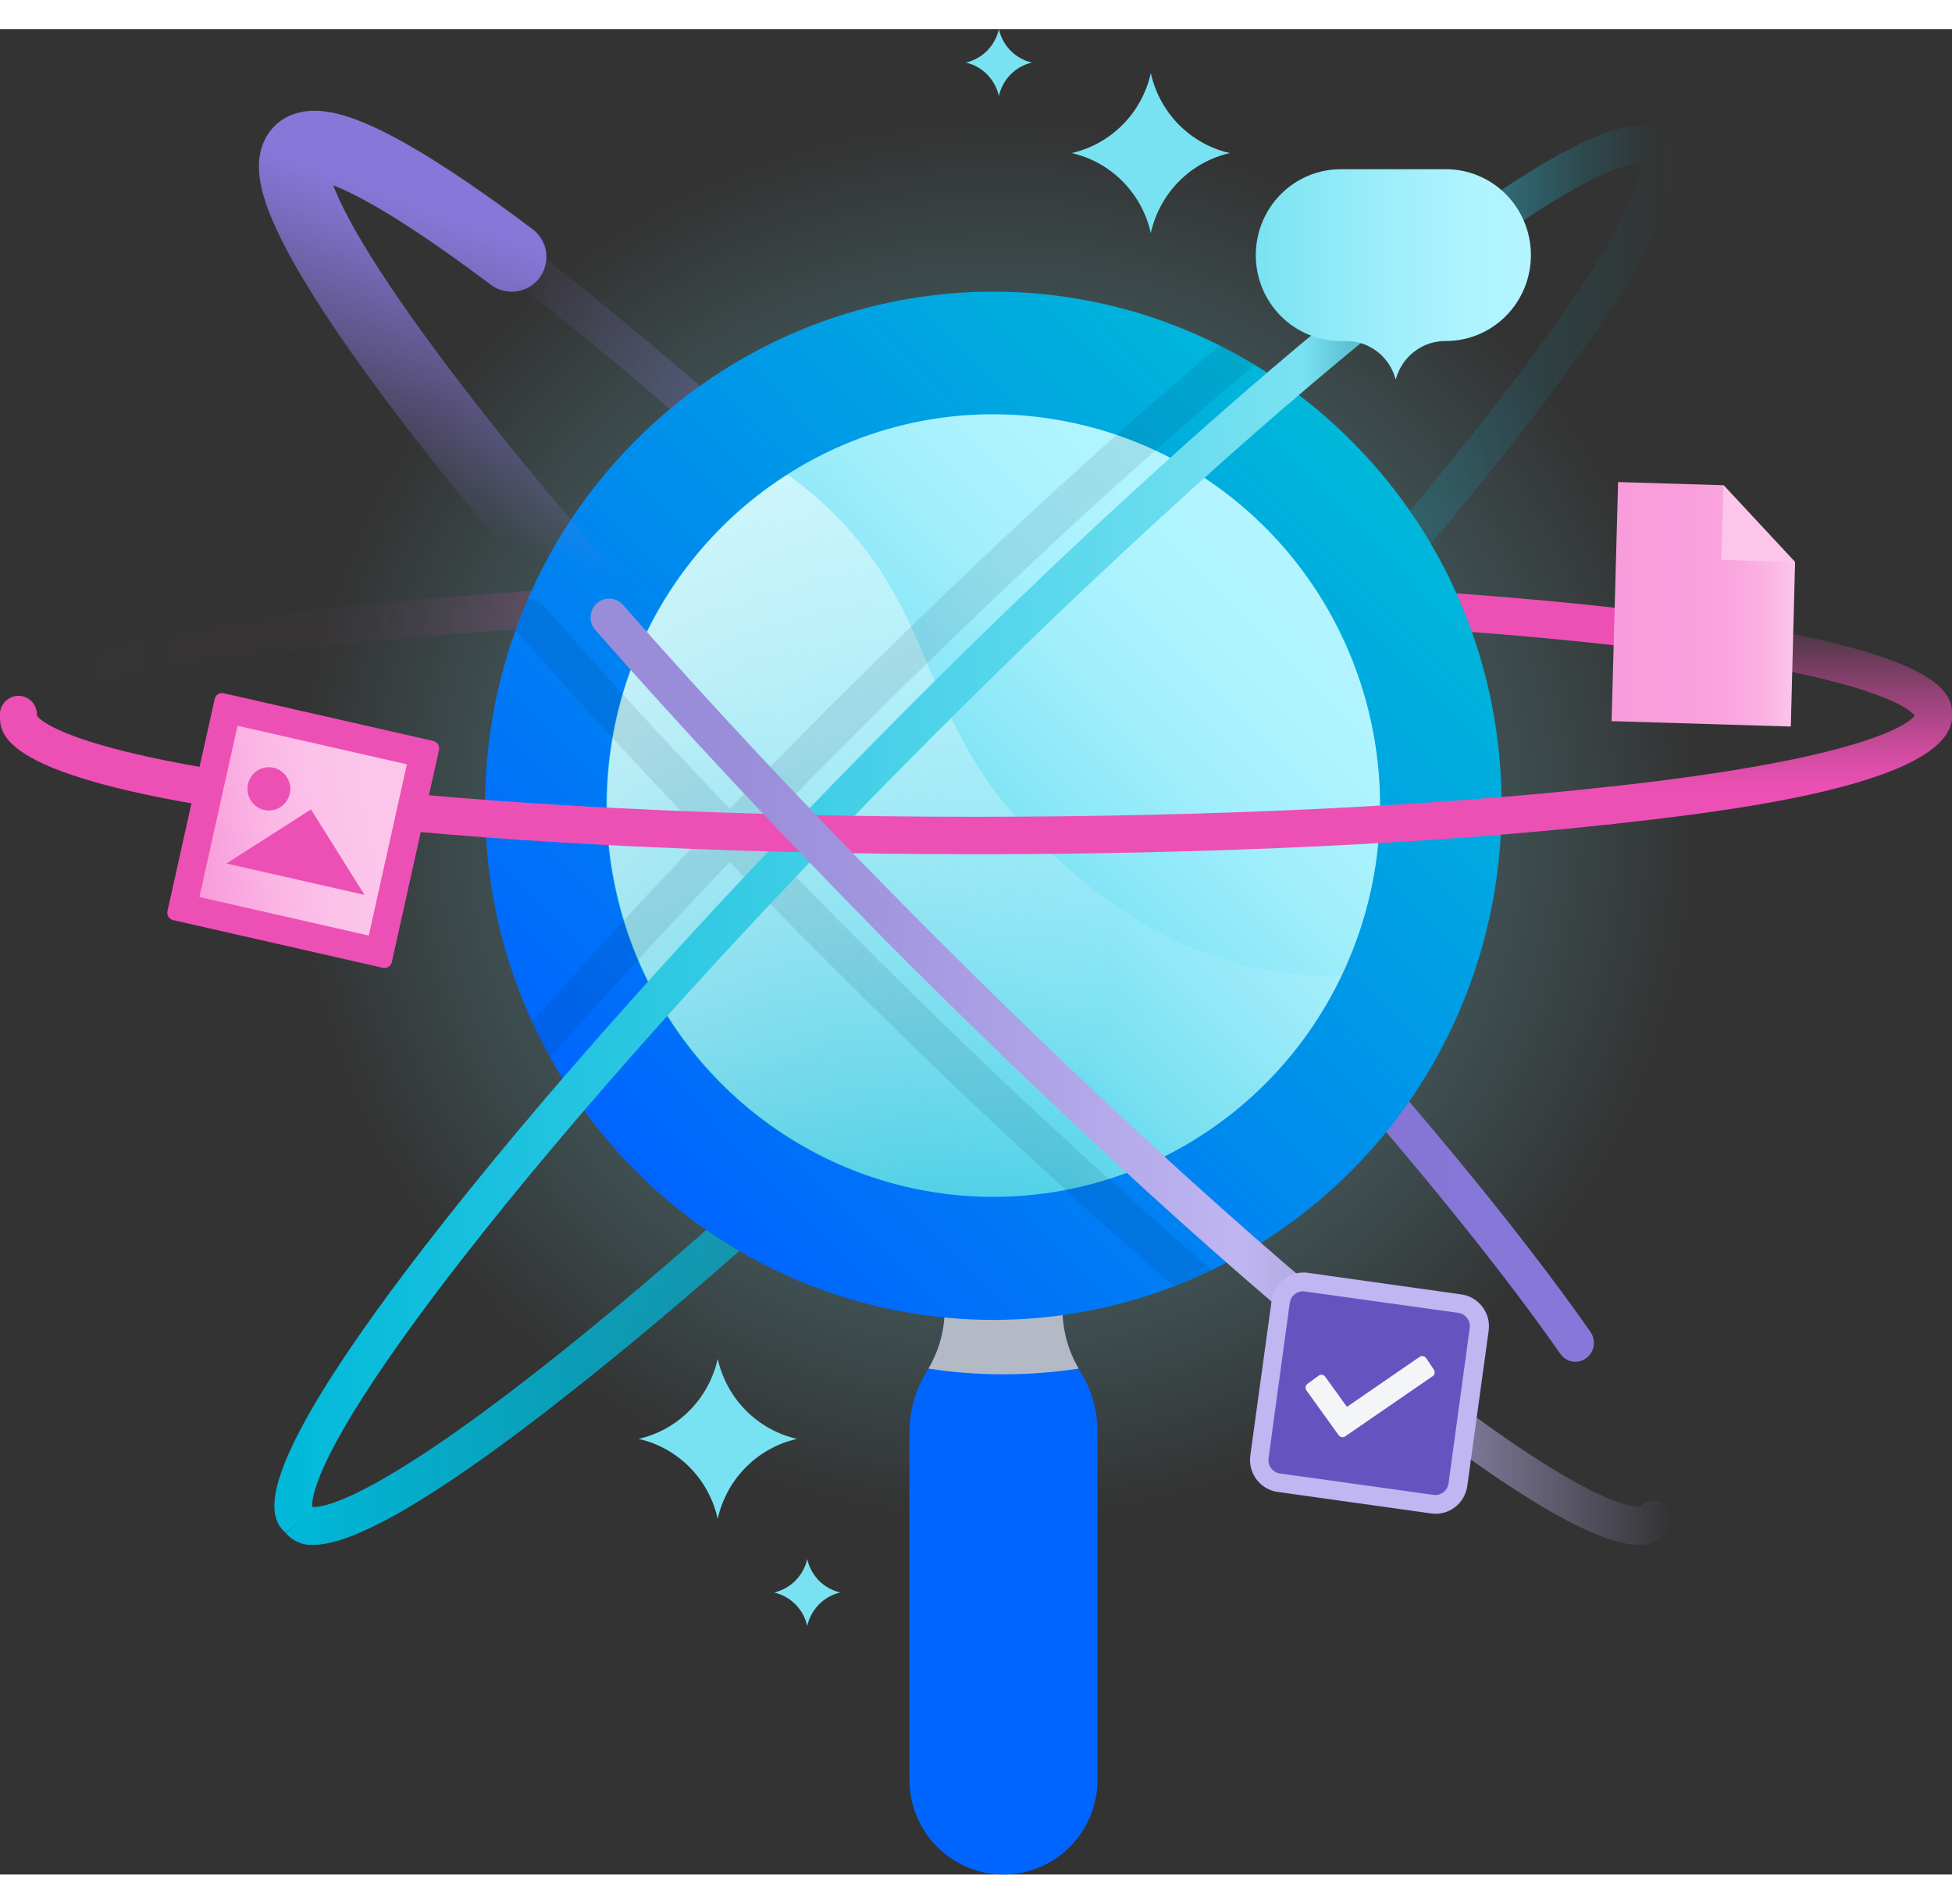 <svg fill="none" height="78" viewBox="0 0 146 138" width="80" xmlns="http://www.w3.org/2000/svg" xmlns:xlink="http://www.w3.org/1999/xlink"><rect x="0" y="0" width="146" height="138" fill="#333333" stroke="none"/><radialGradient id="a" cx="0" cy="0" gradientTransform="matrix(52.153 0 0 52.731 74.504 59.173)" gradientUnits="userSpaceOnUse" r="1"><stop offset=".11" stop-color="#79e2f2"/><stop offset=".19" stop-color="#79e2f2" stop-opacity=".96"/><stop offset=".32" stop-color="#79e2f2" stop-opacity=".86"/><stop offset=".48" stop-color="#79e2f2" stop-opacity=".69"/><stop offset=".67" stop-color="#79e2f2" stop-opacity=".46"/><stop offset=".88" stop-color="#79e2f2" stop-opacity=".17"/><stop offset="1" stop-color="#79e2f2" stop-opacity="0"/></radialGradient><linearGradient id="b" gradientUnits="userSpaceOnUse" x1="21.382" x2="125.47" y1="60.734" y2="60.734"><stop offset="0" stop-color="#00b8d9"/><stop offset="1" stop-color="#00b8d9" stop-opacity="0"/></linearGradient><linearGradient id="c" gradientUnits="userSpaceOnUse" x1="36.892" x2="119.221" y1="57.65" y2="57.65"><stop offset="0" stop-color="#8777d9" stop-opacity="0"/><stop offset=".05" stop-color="#8777d9" stop-opacity=".08"/><stop offset=".28" stop-color="#8777d9" stop-opacity=".4"/><stop offset=".49" stop-color="#8777d9" stop-opacity=".66"/><stop offset=".67" stop-color="#8777d9" stop-opacity=".84"/><stop offset=".81" stop-color="#8777d9" stop-opacity=".96"/><stop offset=".89" stop-color="#8777d9"/></linearGradient><linearGradient id="d"><stop offset="0" stop-color="#ed50b4" stop-opacity="0"/><stop offset=".05" stop-color="#ed50b4" stop-opacity=".08"/><stop offset=".34" stop-color="#ed50b4" stop-opacity=".47"/><stop offset=".58" stop-color="#ed50b4" stop-opacity=".75"/><stop offset=".75" stop-color="#ed50b4" stop-opacity=".93"/><stop offset=".84" stop-color="#ed50b4"/></linearGradient><linearGradient id="e" gradientUnits="userSpaceOnUse" x1="28.312" x2="125.028" xlink:href="#d" y1="43.689" y2="43.689"/><linearGradient id="f" gradientUnits="userSpaceOnUse" x1="0" x2="1819.02" xlink:href="#d" y1="925.614" y2="925.614"/><linearGradient id="g" gradientUnits="userSpaceOnUse" x1="47.416" x2="101.758" y1="85.248" y2="31.506"><stop offset="0" stop-color="#0065ff"/><stop offset="1" stop-color="#00b8d9"/></linearGradient><linearGradient id="h" gradientUnits="userSpaceOnUse" x1="53.83" x2="95.203" y1="78.763" y2="37.843"><stop offset="0" stop-color="#00b8d9"/><stop offset=".06" stop-color="#14bfdd"/><stop offset=".23" stop-color="#44cfe8"/><stop offset=".39" stop-color="#6cddf0"/><stop offset=".56" stop-color="#8be7f7"/><stop offset=".71" stop-color="#a1effb"/><stop offset=".86" stop-color="#aef3fe"/><stop offset="1" stop-color="#b3f5ff"/></linearGradient><linearGradient id="i" gradientUnits="userSpaceOnUse" x1="20.38" x2="113.838" y1="50.585" y2="70.392"><stop offset="0" stop-color="#fff"/><stop offset=".69" stop-color="#fff" stop-opacity=".1"/></linearGradient><linearGradient id="j" gradientUnits="userSpaceOnUse" x1="20.535" x2="124.618" y1="59.873" y2="59.873"><stop offset="0" stop-color="#00b8d9"/><stop offset=".74" stop-color="#79e2f2"/><stop offset=".75" stop-color="#72e0f1" stop-opacity=".94"/><stop offset=".82" stop-color="#4ad2e8" stop-opacity=".61"/><stop offset=".89" stop-color="#2ac7e2" stop-opacity=".35"/><stop offset=".94" stop-color="#13bfdd" stop-opacity=".16"/><stop offset=".98" stop-color="#05bada" stop-opacity=".04"/><stop offset="1" stop-color="#00b8d9" stop-opacity="0"/></linearGradient><linearGradient id="k" gradientUnits="userSpaceOnUse" x1="132.453" x2="132.453" y1="59.469" y2="43.603"><stop offset=".16" stop-color="#ed50b4"/><stop offset=".25" stop-color="#ed50b4" stop-opacity=".93"/><stop offset=".42" stop-color="#ed50b4" stop-opacity=".75"/><stop offset=".66" stop-color="#ed50b4" stop-opacity=".47"/><stop offset=".95" stop-color="#ed50b4" stop-opacity=".08"/><stop offset="1" stop-color="#ed50b4" stop-opacity="0"/></linearGradient><linearGradient id="l" gradientUnits="userSpaceOnUse" x1="38.937" x2="29.053" y1="12.577" y2="39.422"><stop offset=".11" stop-color="#8777d9"/><stop offset=".23" stop-color="#8777d9" stop-opacity=".87"/><stop offset=".49" stop-color="#8777d9" stop-opacity=".53"/><stop offset=".86" stop-color="#8777d9" stop-opacity="0"/></linearGradient><linearGradient id="m" gradientUnits="userSpaceOnUse" x1="44.179" x2="125.039" y1="77.982" y2="77.982"><stop offset=".11" stop-color="#998dd9"/><stop offset=".27" stop-color="#a296df"/><stop offset=".53" stop-color="#b9aeed"/><stop offset=".6" stop-color="#c0b6f2"/><stop offset=".65" stop-color="#c0b6f2" stop-opacity=".91"/><stop offset=".75" stop-color="#c0b6f2" stop-opacity=".68"/><stop offset=".89" stop-color="#c0b6f2" stop-opacity=".31"/><stop offset="1" stop-color="#c0b6f2" stop-opacity="0"/></linearGradient><linearGradient id="n" gradientUnits="userSpaceOnUse" x1="93.927" x2="114.473" y1="18.325" y2="18.325"><stop offset="0" stop-color="#79e2f2"/><stop offset=".06" stop-color="#7fe4f3"/><stop offset=".44" stop-color="#9bedfa"/><stop offset=".76" stop-color="#adf3fe"/><stop offset="1" stop-color="#b3f5ff"/></linearGradient><linearGradient id="o" gradientUnits="userSpaceOnUse" x1="14.966" x2="31.719" y1="60.996" y2="58.21"><stop offset="0" stop-color="#f99cdb"/><stop offset=".07" stop-color="#f9a3de"/><stop offset=".31" stop-color="#fbb6e5"/><stop offset=".56" stop-color="#fcc2ea"/><stop offset=".82" stop-color="#fcc6eb"/></linearGradient><linearGradient id="p" gradientUnits="userSpaceOnUse" x1="120.536" x2="134.263" y1="43.017" y2="43.017"><stop offset="0" stop-color="#f99cdb"/><stop offset=".43" stop-color="#f99edc"/><stop offset=".66" stop-color="#faa6df"/><stop offset=".85" stop-color="#fbb4e4"/><stop offset="1" stop-color="#fcc6eb"/></linearGradient><clipPath id="q"><path d="m0 0h146v138h-146z"/></clipPath><g clip-path="url(#q)"><path d="m74.504 111.904c28.803 0 52.153-23.609 52.153-52.731 0-29.122-23.35-52.731-52.153-52.731-28.803 0-52.153 23.608-52.153 52.731 0 29.122 23.35 52.731 52.153 52.731z" fill="url(#a)" opacity=".4"/><path d="m23.421 113.351c-.379.021-.758-.045-1.108-.193-.35-.148-.663-.375-.914-.662l1.954-1.981h.16c.782 0 4.727-.624 18.225-11.388 10.539-8.406 23.527-20.295 36.573-33.486 13.046-13.191 24.805-26.322 33.114-36.978 12.242-15.693 11.231-18.616 11.215-18.643l1.996-1.921c1.038 1.049 3.465 3.498-10.284 21.328-8.415 10.909-20.519 24.471-34.066 38.211s-26.981 25.956-37.792 34.444c-11.753 9.262-16.751 11.269-19.072 11.269z" fill="url(#b)"/><path d="m117.842 99.66c-.222.001-.441-.053-.638-.156-.198-.103-.367-.253-.496-.436-7.819-11.205-22.18-27.695-38.414-44.131-14.936-15.069-29.808-28.524-40.842-36.795-.279-.227-.459-.554-.504-.913-.045-.359.049-.721.262-1.012.213-.29.53-.486.882-.545.353-.06.715.021 1.01.225 11.125 8.363 26.119 21.872 41.145 37.064 16.341 16.522 30.819 33.152 38.724 44.481.209.304.291.679.228 1.044-.062.365-.265.69-.564.904-.229.172-.507.266-.793.269z" fill="url(#c)"/><path d="m123.644 46.402h-.17c-13.478-1.685-31.405-2.616-50.471-2.616-15.756 0-30.681.63-43.179 1.819-.364.029-.724-.086-1.005-.322s-.461-.571-.501-.938c-.034-.369.078-.736.311-1.022.234-.285.57-.466.934-.501 12.583-1.2 27.604-1.83 43.44-1.83 19.162 0 37.222.936 50.811 2.637.364.025.702.195.943.471.24.277.362.638.339 1.006-.022.367-.187.711-.46.956-.272.245-.628.37-.992.35z" fill="url(#e)"/><path d="m1.384 52.742c-.367 0-.719-.147-.979-.41-.26-.262-.405-.618-.405-.989 0-2.244 2.704-3.913 8.761-5.409 4.94-1.216 12.131-2.298 20.802-3.122.187-.028.377-.018.56.031.182.049.353.135.502.253.148.118.271.266.361.433.09.168.145.352.162.543.017.19-.005.382-.065.563-.059.181-.154.348-.28.491s-.279.258-.45.338c-.171.081-.357.125-.545.13-24.485 2.33-26.891 5.532-27.045 5.796-.012.362-.163.705-.42.956-.257.252-.601.393-.959.394z" fill="url(#f)"/><path d="m79.47 95.742v-1.943c.002-.587-.111-1.169-.332-1.711s-.547-1.036-.958-1.45-.899-.743-1.436-.966c-.537-.223-1.112-.337-1.693-.334-.577 0-1.149.115-1.682.339s-1.017.551-1.425.964c-.408.413-.731.903-.952 1.442-.22.539-.333 1.117-.333 1.701v1.943c.001 1.633-.456 3.232-1.32 4.612-.863 1.378-1.32 2.976-1.32 4.607v25.94c0 1.887.741 3.697 2.061 5.031 1.32 1.334 3.11 2.084 4.976 2.084 1.866 0 3.656-.75 4.976-2.084 1.32-1.334 2.061-3.144 2.061-5.031v-25.94c0-1.631-.457-3.229-1.32-4.607-.855-1.377-1.307-2.97-1.304-4.596z" fill="#0065ff"/><path d="m80.694 100.188c-.799-1.343-1.222-2.879-1.224-4.446v-1.943c.002-.587-.111-1.169-.332-1.711s-.547-1.036-.958-1.45-.899-.743-1.436-.966c-.537-.223-1.112-.337-1.693-.334-.577 0-1.149.115-1.682.339s-1.017.551-1.425.964c-.408.413-.731.903-.952 1.442-.22.539-.333 1.117-.333 1.701v1.943c-.002 1.564-.423 3.099-1.219 4.44 3.722.57 7.509.57 11.231 0z" fill="#b3bac5"/><path d="m47.41 85.248c-7.129-7.208-11.134-16.984-11.134-27.178 0-10.194 4.005-19.97 11.134-27.178 7.129-7.208 16.798-11.258 26.88-11.258s19.751 4.05 26.88 11.258c3.543 3.56 6.351 7.795 8.264 12.46 1.912 4.665 2.89 9.668 2.877 14.718.006 7.605-2.221 15.041-6.397 21.366-4.177 6.325-10.116 11.255-17.066 14.165-6.949 2.91-14.597 3.67-21.974 2.183-7.377-1.487-14.151-5.154-19.465-10.536z" fill="url(#g)"/><path d="m58.642 33.464c-5.63 3.659-9.831 9.179-11.888 15.618-2.057 6.44-1.842 13.401.607 19.698s6.983 11.542 12.827 14.839 12.639 4.445 19.226 3.246c6.587-1.199 12.559-4.669 16.9-9.821 4.34-5.151 6.78-11.664 6.904-18.43s-2.076-13.366-6.224-18.676c-4.149-5.31-9.99-9.002-16.528-10.447-3.717-.832-7.559-.909-11.306-.228-3.746.682-7.321 2.109-10.518 4.199z" fill="url(#h)"/><path d="m68.132 86.647c6.345 1.397 12.971.597 18.811-2.273 5.841-2.87 10.557-7.642 13.391-13.549-1.051.025-2.103-.011-3.151-.108-9.453-.883-15.596-6.377-18.561-9.101-8.895-8.186-8.266-15.15-13.685-22.431-1.703-2.254-3.737-4.233-6.031-5.866l-.239.145c-4.807 3.129-8.59 7.628-10.87 12.929s-2.958 11.166-1.945 16.855 3.669 10.948 7.634 15.112c3.965 4.164 9.061 7.048 14.646 8.287z" fill="url(#i)"/><path d="m90.632 92.782c-8.879-7.61-18.875-16.985-28.887-27.124-1.774-1.794-3.515-3.577-5.222-5.349 1.714-1.794 3.454-3.577 5.222-5.349 11.236-11.366 22.457-21.807 32.097-29.853-.859-.517-1.732-.997-2.619-1.442-9.501 7.987-20.429 18.164-31.458 29.315-1.757 1.776-3.486 3.548-5.19 5.317-4.94-5.172-9.618-10.263-13.972-15.241-.138-.155-.308-.277-.499-.356s-.397-.114-.603-.101c-.335.77-.655 1.544-.942 2.341 4.391 4.994 9.113 10.134 14.089 15.344-4.546 4.758-8.863 9.44-12.855 13.944.415.904.873 1.792 1.357 2.659 4.152-4.704 8.66-9.612 13.419-14.595 1.703 1.765 3.435 3.538 5.195 5.317 9.72 9.832 19.359 18.895 28.019 26.371.963-.334 1.916-.743 2.848-1.195z" fill="#091e42" opacity=".1"/><path d="m21.382 112.48c-1.065-1.05-3.46-3.499 10.289-21.328 8.415-10.909 20.52-24.476 34.066-38.211 13.547-13.734 26.976-25.956 37.792-34.444 17.629-13.901 20.057-11.447 21.089-10.403l-1.953 1.981c-.053-.007-.107-.007-.16 0-.782 0-4.727.624-18.225 11.388-10.534 8.406-23.522 20.295-36.568 33.486-13.046 13.191-24.81 26.317-33.113 36.984-12.242 15.704-11.231 18.616-11.22 18.642z" fill="url(#j)"/><path d="m73.003 61.702c-19.189 0-37.233-.936-50.812-2.637-22.191-2.777-22.191-6.243-22.191-7.723-.012-.191.015-.382.079-.561.064-.18.164-.344.293-.483s.286-.25.459-.326c.173-.076.36-.115.549-.115.189 0 .376.039.549.115s.33.187.459.326.229.304.293.483.091.371.079.561c0 0 1.464 2.766 20.956 5.097 13.307 1.588 30.83 2.465 49.279 2.465 17.374 0 34.114-.786 47.129-2.223.18-.02.363-.004.538.047.174.051.337.137.479.252.142.115.26.257.348.418.087.161.142.338.162.521s.004.367-.046.544c-.051.176-.136.341-.249.485-.114.143-.255.263-.414.351-.159.088-.334.144-.515.165-13.11 1.442-29.941 2.239-47.426 2.239z" fill="#ed50b4"/><path d="m120.296 59.469c-.35-.005-.686-.145-.938-.391-.253-.246-.404-.579-.423-.933-.019-.354.096-.702.321-.974s.543-.447.891-.491c19.849-2.153 22.718-4.876 23.069-5.339-.33-.436-2.885-2.842-19.726-4.951-.18-.023-.354-.081-.512-.171-.158-.091-.296-.212-.408-.356-.111-.145-.193-.31-.241-.487-.049-.177-.062-.361-.04-.543.023-.182.08-.358.17-.517.089-.16.209-.3.352-.412.143-.113.307-.196.482-.244.175-.049.357-.062.537-.04 22.186 2.772 22.186 6.243 22.186 7.723 0 5.306-17.917 7.276-25.55 8.121z" fill="url(#k)"/><path d="m45.563 44.007c-16.064-18.277-25.699-32.382-23.208-34.906 1.533-1.555 7.409 1.539 15.915 7.938" stroke="url(#l)" stroke-linecap="round" stroke-miterlimit="10" stroke-width="5.2"/><path d="m122.595 113.351c-2.336 0-7.334-2.007-19.066-11.258-10.795-8.509-24.208-20.747-37.792-34.444-7.622-7.744-14.766-15.381-21.206-22.711-.122-.137-.217-.297-.278-.471-.061-.174-.088-.358-.078-.543s.055-.365.133-.532.189-.316.324-.44c.136-.124.294-.219.466-.281s.355-.089.537-.079c.182.009.361.055.526.135.165.079.313.191.435.328 6.387 7.292 13.515 14.891 21.116 22.577 13.046 13.191 26.034 25.079 36.568 33.486 15.526 12.379 18.417 11.351 18.438 11.339.126-.13.276-.233.442-.304.166-.07.344-.107.524-.107s.358.037.524.107c.166.071.316.174.442.304.256.27.396.631.39 1.005s-.158.73-.422.992c-.247.295-.558.53-.908.685-.351.156-.732.229-1.115.213z" fill="url(#m)"/><path d="m108.117 10.478h-7.84c-1.685.001-3.3.679-4.491 1.884-1.191 1.205-1.86 2.839-1.86 4.542 0 1.703.669 3.336 1.86 4.54 1.191 1.204 2.806 1.881 4.49 1.881h.362c.837-.012 1.655.254 2.329.758.673.504 1.164 1.217 1.397 2.03v.038c.002.006.006.011.012.014.005.003.011.005.017.005s.012-.002.018-.005c.005-.004.009-.008.011-.014v-.038c.235-.812.726-1.525 1.399-2.028s1.49-.77 2.327-.76c.835.001 1.661-.165 2.432-.487.771-.322 1.472-.795 2.062-1.391s1.058-1.304 1.378-2.084c.319-.779.484-1.615.484-2.458 0-.847-.166-1.685-.487-2.466-.321-.782-.792-1.492-1.386-2.089s-1.298-1.07-2.073-1.391c-.774-.321-1.604-.484-2.442-.48z" fill="url(#n)"/><path d="m32.413 53.234-15.688-3.569c-.301-.069-.6.123-.668.427l-3.53 15.862c-.068.304.121.607.423.675l15.688 3.569c.301.069.6-.123.668-.427l3.53-15.862c.068-.304-.121-.607-.423-.675z" fill="#ed50b4"/><path d="m27.582 67.785 2.85-12.806-12.666-2.881-2.85 12.806z" fill="url(#o)"/><path d="m16.937 62.397 6.324-4.047 4.003 6.394z" fill="#ed50b4"/><path d="m20.11 58.435c.885 0 1.602-.725 1.602-1.62s-.717-1.62-1.602-1.62c-.885 0-1.602.725-1.602 1.62s.717 1.62 1.602 1.62z" fill="#ed50b4"/><path d="m128.914 34.11-7.889-.237-.484 17.878 13.403.404.319-12.297z" fill="url(#p)"/><path d="m128.749 39.691 5.514.167-5.349-5.748z" fill="#fcc6eb"/><path d="m95.555 109.39c-.627-.089-1.193-.426-1.575-.936s-.549-1.153-.464-1.787l1.597-11.598c.087-.634.419-1.206.923-1.594.504-.387 1.138-.557 1.766-.473l11.481 1.615c.315.04.618.144.892.304.275.161.514.376.705.632.192.251.332.539.411.846.08.307.097.627.052.941l-1.597 11.604c-.087.628-.415 1.196-.913 1.581-.498.386-1.126.558-1.748.48z" fill="#c0b6f2"/><path d="m109.072 96-11.479-1.6c-.547-.076-1.052.31-1.128.864l-1.583 11.606c-.075.554.307 1.064.855 1.141l11.479 1.6c.547.076 1.052-.311 1.128-.864l1.582-11.607c.076-.553-.307-1.064-.854-1.14z" fill="#6554c0"/><path d="m100.133 105.16-2.416-3.358c-.028-.037-.048-.079-.059-.124-.011-.044-.013-.091-.007-.137.007-.045.023-.089.047-.129.024-.039.056-.073.093-.1l.841-.619c.037-.027.078-.047.122-.058.044-.01.09-.013.135-.006s.088.023.127.047c.039.024.073.056.1.093l1.629 2.26 5.435-3.74c.077-.051.17-.07.26-.052.09.017.171.069.224.144l.586.872c.05.077.069.172.051.262-.018.091-.071.171-.147.222l-6.552 4.505c-.074.048-.163.067-.25.052s-.165-.062-.219-.133z" fill="#f4f5f7"/><g fill="#79e2f2"><path d="m53.681 99.439c.328 1.464 1.06 2.803 2.11 3.861s2.377 1.795 3.825 2.123c-1.448.325-2.775 1.06-3.826 2.119-1.051 1.058-1.782 2.397-2.109 3.86-.324-1.462-1.053-2.8-2.101-3.859-1.048-1.058-2.373-1.794-3.818-2.12 1.446-.328 2.77-1.065 3.817-2.125 1.048-1.059 1.777-2.398 2.102-3.86z"/><path d="m60.377 114.406c.135.612.44 1.172.878 1.615.438.443.992.751 1.597.888-.605.138-1.159.447-1.597.891s-.743 1.005-.878 1.617c-.136-.613-.442-1.174-.881-1.618s-.994-.753-1.6-.89c.605-.137 1.16-.445 1.599-.888.439-.443.745-1.003.881-1.615z"/><path d="m91.989 9.273c-1.445-.328-2.769-1.065-3.816-2.125s-1.775-2.398-2.098-3.86c-.325 1.462-1.054 2.8-2.102 3.859-1.048 1.059-2.371 1.796-3.817 2.125 1.446.328 2.77 1.065 3.817 2.125 1.048 1.06 1.777 2.398 2.101 3.86.323-1.462 1.05-2.801 2.097-3.861 1.047-1.06 2.371-1.796 3.817-2.124z"/><path d="m77.181 2.503c-.604-.138-1.157-.446-1.594-.889-.437-.443-.741-1.003-.876-1.613-.135.611-.44 1.171-.878 1.615-.438.443-.992.751-1.597.888.605.138 1.159.447 1.597.891.438.444.743 1.005.878 1.617.135-.612.438-1.172.875-1.616s.99-.753 1.594-.892z"/></g></g></svg>